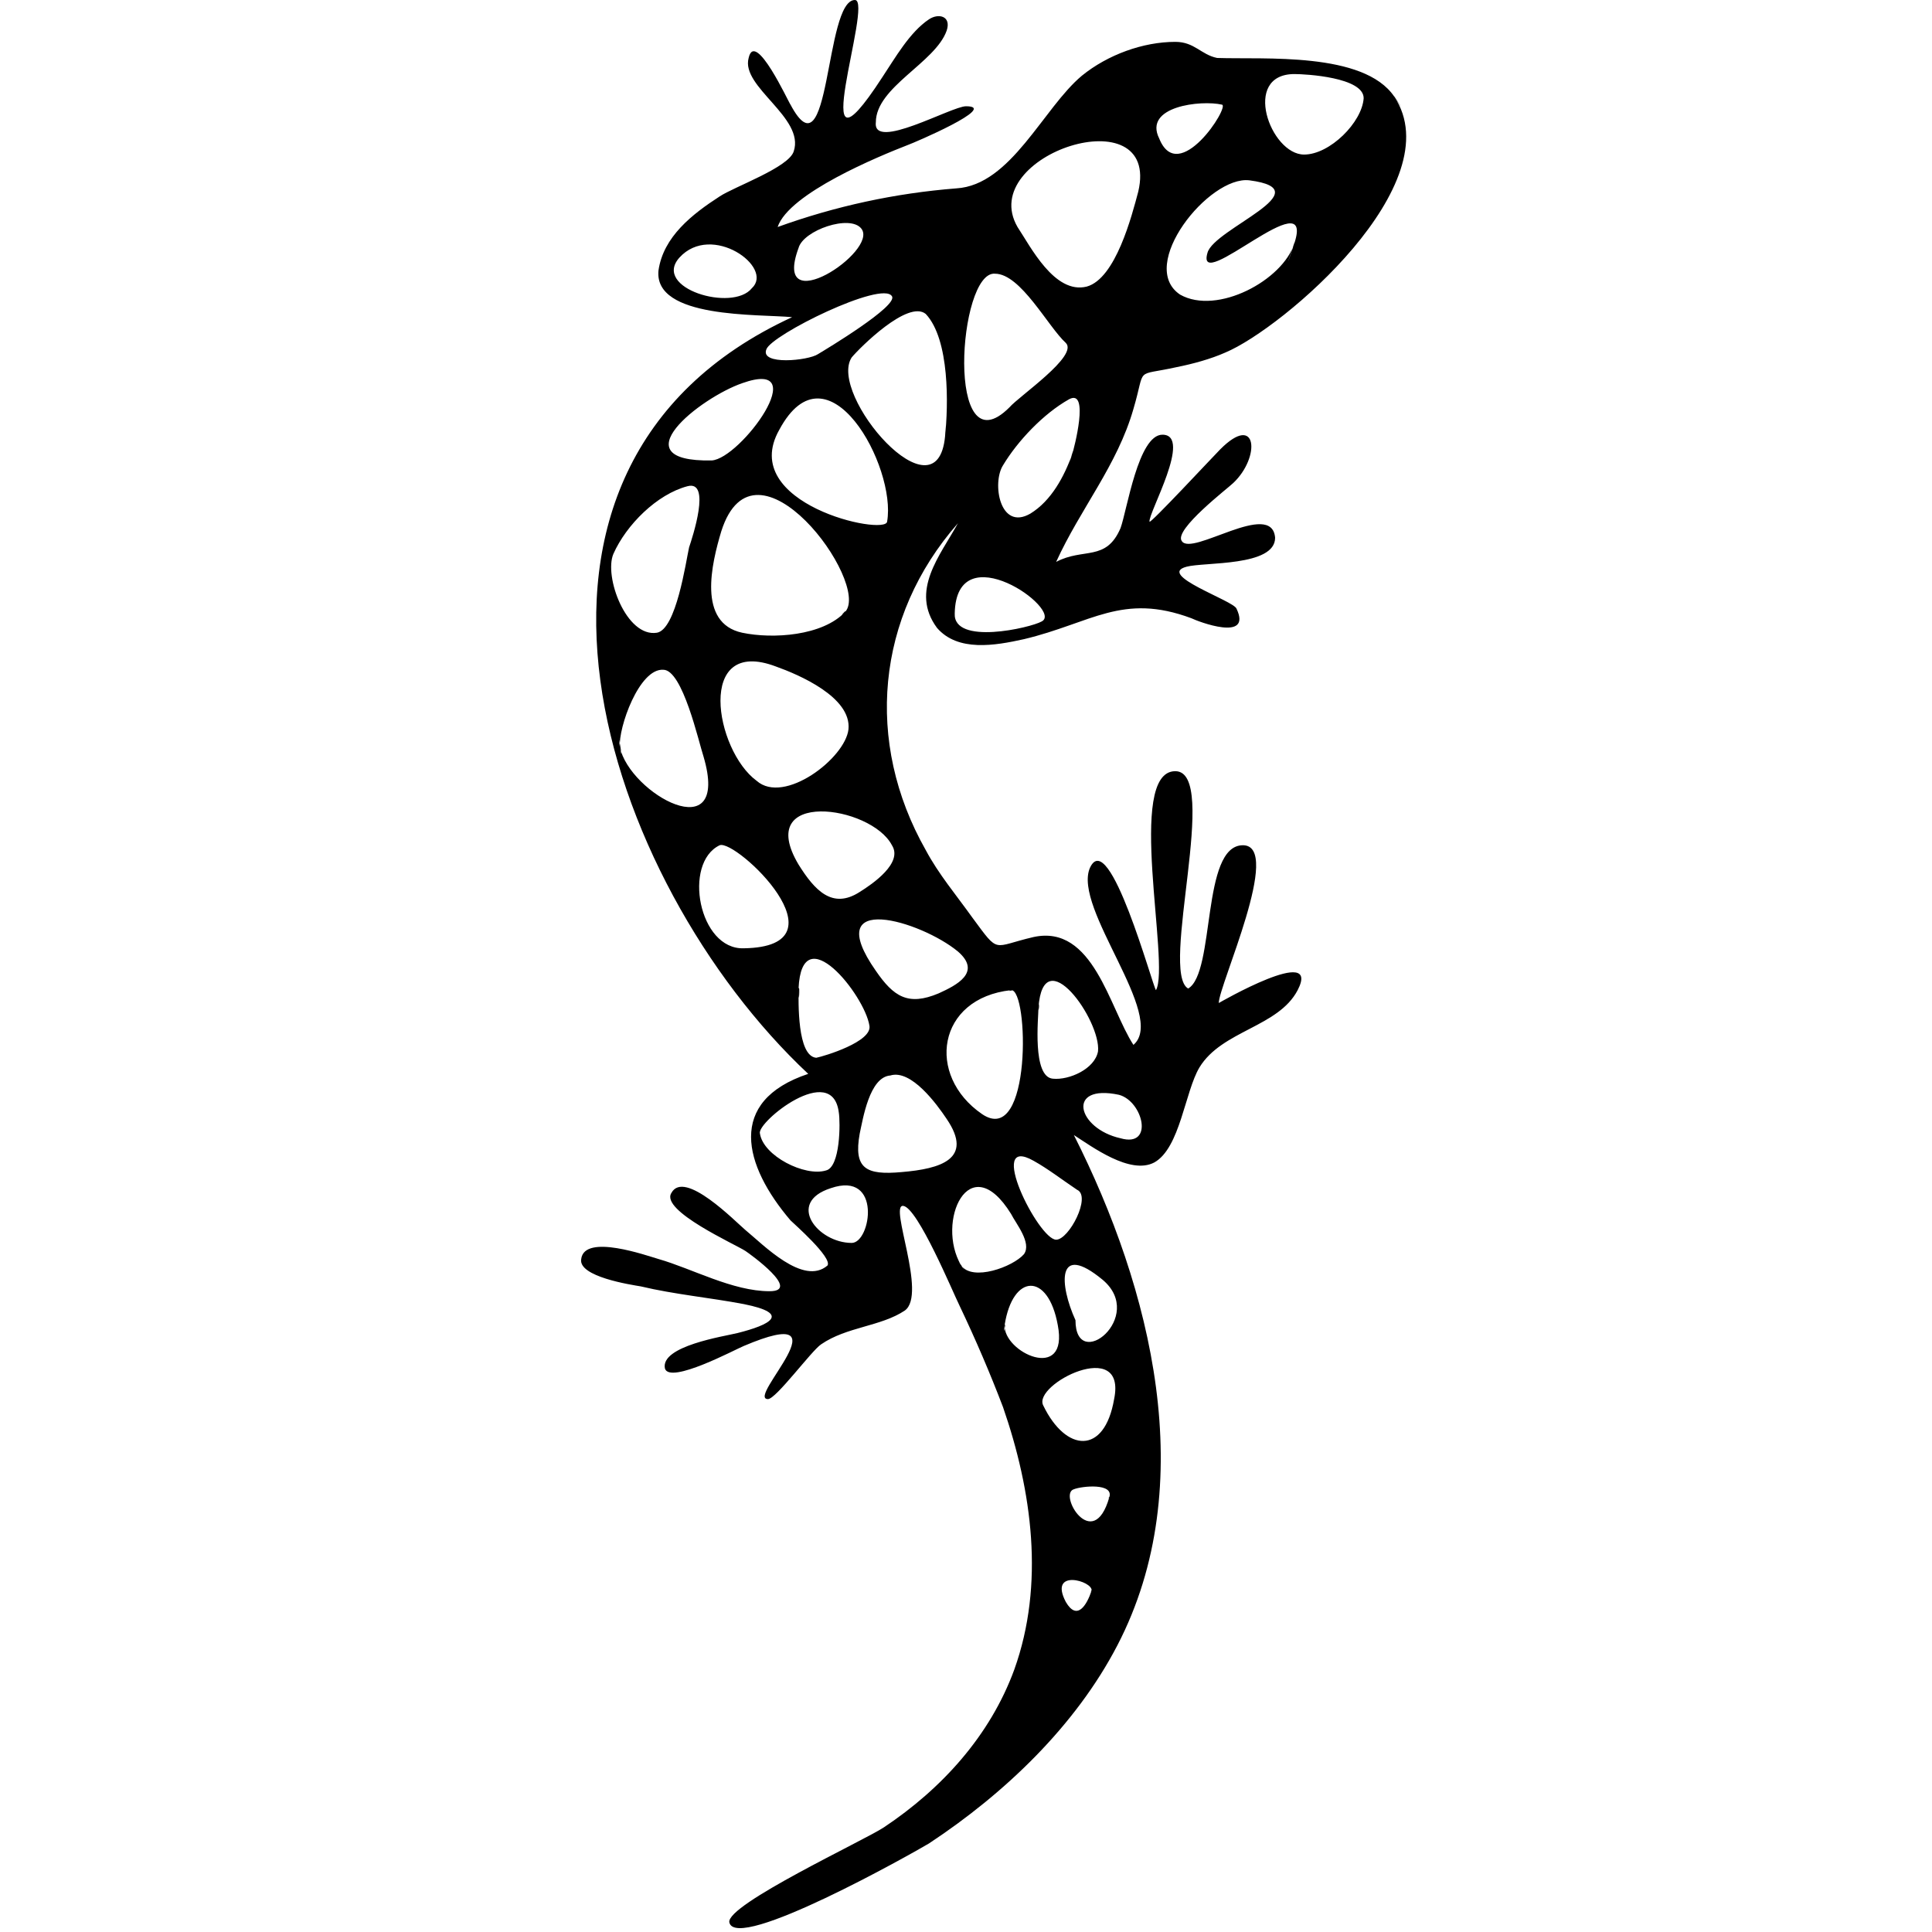 <?xml version="1.0" encoding="utf-8"?>
<!-- Generator: Adobe Illustrator 18.0.0, SVG Export Plug-In . SVG Version: 6.00 Build 0)  -->
<!DOCTYPE svg PUBLIC "-//W3C//DTD SVG 1.1//EN" "http://www.w3.org/Graphics/SVG/1.1/DTD/svg11.dtd">
<svg version="1.1" id="Layer_1" xmlns="http://www.w3.org/2000/svg" xmlns:xlink="http://www.w3.org/1999/xlink" x="0px" y="0px"
	 viewBox="0 0 120 120" enable-background="new 0 0 120 120" xml:space="preserve">
<path d="M86.6,6c-1.9-2.8-8.1-2.3-11-2.4c-1-0.2-1.4-1-2.6-1c-2,0-4.2,0.8-5.8,2.1c-2.4,2-4.4,6.8-7.8,7
	c-3.8,0.3-7.5,1.1-11.1,2.4C49,12,54.6,9.7,56.4,9c0.3-0.1,5.7-2.4,3.6-2.4c-0.9,0-5.8,2.8-5.6,1c0-2.2,3.7-3.7,4.4-5.7
	c0.3-0.9-0.5-1.1-1.1-0.7c-1.2,0.8-2.1,2.4-2.9,3.6C49.8,12.5,54.3,0,53.1,0c-1.9,0-1.5,11.2-4,6.5c-0.1-0.1-2.2-4.7-2.6-2.9
	c-0.5,1.8,3.5,3.7,2.8,5.8c-0.3,1-3.7,2.2-4.6,2.8c-1.7,1.1-3.5,2.5-3.8,4.6c-0.3,3,6.2,2.7,8.3,2.9c-20.4,9.4-11.7,35.1,1,47
	c-5.1,1.7-4,5.7-1.1,9.1c0.2,0.2,2.6,2.3,2.3,2.8c-1.5,1.3-4-1.3-5.1-2.2c-0.6-0.5-3.8-3.8-4.6-2.3c-0.7,1.1,4,3.2,4.6,3.6
	c0.3,0.2,3.5,2.5,1.5,2.5c-2.3,0-4.8-1.4-6.9-2c-0.7-0.2-4.6-1.6-4.8,0c-0.2,1.1,3.1,1.6,3.7,1.7c2.1,0.5,4.3,0.7,6.4,1.1
	c3,0.6,1.6,1.3-0.4,1.8c-0.8,0.2-4.8,0.8-4.5,2.2c0.3,1,4.4-1.2,4.9-1.4c6.6-2.8,0.1,3.3,1.5,3.3c0.5,0,2.7-3,3.3-3.4
	c1.6-1.1,3.7-1.1,5.2-2.1c1.4-1-1-6.6-0.1-6.5c0.9,0.1,3.1,5.4,3.5,6.2c1,2.1,1.9,4.2,2.7,6.3c1.8,5.2,2.6,11,0.7,16.3
	c-1.5,4.1-4.5,7.4-8.1,9.8c-1.2,0.8-9.8,4.8-9.6,5.9c0.4,1.9,11.4-4.3,12.4-4.9c4.7-3.1,9.1-7.3,11.7-12.3c5.2-10,2.1-22.2-2.7-31.7
	c1.1,0.7,3.5,2.5,5,1.7c1.6-0.9,1.9-4.4,2.8-5.9c1.4-2.3,4.9-2.5,6.1-4.8c1.5-2.9-4.9,0.8-4.9,0.8c0-1.1,4-9.8,1.5-9.8
	c-2.6,0-1.7,7.9-3.4,8.9c-1.8-1,2-13.5-0.8-13.5c-3.1,0-0.3,12-1.2,13.6c-0.2-0.2-2.9-10.2-4.1-7.6c-1.1,2.5,4.8,9.2,2.7,11
	c-1.5-2.3-2.5-7.5-6.2-6.7c-2.6,0.6-2.1,1.1-3.8-1.2c-1-1.4-2.1-2.7-2.9-4.2c-3.8-6.7-3.1-14.5,2-20.3c-1.1,2-3,4.2-1.3,6.5
	c1.3,1.5,3.6,1.1,5.4,0.7c4.2-1,6.1-2.9,10.4-1.3c0.4,0.2,3.8,1.5,2.8-0.6c-0.2-0.5-5-2.1-3.1-2.6c1.1-0.3,5.5,0,5.5-1.8
	c-0.2-2.4-5.2,1.2-5.8,0.2c-0.5-0.7,2.9-3.3,3.2-3.6c1.7-1.6,1.5-4.4-0.8-2.1c-0.4,0.4-4.4,4.7-4.4,4.5c-0.1-0.5,2.7-5.4,0.8-5.4
	c-1.5,0-2.2,4.7-2.6,5.8c-0.9,2.1-2.3,1.2-4,2.1c1.5-3.3,3.8-6,4.8-9.5c0.8-2.7,0-2,2.7-2.6c1-0.2,2.1-0.5,3-0.9
	C79.7,20.4,90.2,11.4,86.6,6C86.5,5.8,87.6,7.5,86.6,6z M46.7,17.9c-1.2,1.5-6.2,0-4.5-1.9C44.2,13.8,48.1,16.6,46.7,17.9
	C46.6,18,46.9,17.7,46.7,17.9z M61.8,17c1.6,0,3.3,3.3,4.4,4.3c0.8,0.8-2.9,3.3-3.5,4C58.7,29.3,59.5,16.8,61.8,17
	C62.6,17,60.8,16.9,61.8,17z M47,48.5c-2.6-1.9-3.8-9,1.2-7.1c1.4,0.5,4.7,1.9,4.5,3.9C52.5,47.1,48.7,50,47,48.5
	C46.9,48.4,47.3,48.8,47,48.5z M52.5,38c-1.4,1.5-4.5,1.7-6.4,1.3c-2.8-0.6-1.9-4.3-1.3-6.3C46.9,26.4,54.1,36.2,52.5,38
	C52,38.5,52.6,37.8,52.5,38z M49.6,15.4c0.3-1.1,3.2-2.1,3.9-1.2C54.6,15.6,47.9,20,49.6,15.4C49.6,15.3,49.5,15.7,49.6,15.4z
	 M47.6,21.7c0.3-0.9,7.2-4.3,7.8-3.3c0.4,0.6-4.1,3.3-4.6,3.6C50.2,22.4,47.2,22.7,47.6,21.7C47.6,21.7,47.3,22.4,47.6,21.7z
	 M46.1,23.8c4.5-1.6-0.1,4.7-1.9,4.8C38.4,28.7,43.5,24.7,46.1,23.8C46.8,23.5,44.1,24.5,46.1,23.8z M38.1,34.4
	c0.8-1.8,2.7-3.7,4.6-4.2c1.5-0.4,0.3,3.2,0.1,3.8c-0.2,0.9-0.8,5.1-2,5.3C38.9,39.6,37.5,35.8,38.1,34.4
	C39.3,31.8,37.1,36.5,38.1,34.4z M38.5,46.4c-0.1-1.2,1.2-4.9,2.7-4.8c1.2,0,2.2,4.5,2.5,5.4C45.4,52.8,39.1,49.3,38.5,46.4
	C38.3,44.9,38.8,47.9,38.5,46.4z M46.2,58.9c-2.8,0.1-3.8-5.3-1.5-6.4C45.7,52.1,52.8,58.8,46.2,58.9C45.2,59,47.6,58.9,46.2,58.9z
	 M49.6,61.4c0.2-4.5,4.1,0.4,4.4,2.3c0.2,1-2.8,1.9-3.3,2C49.5,65.6,49.6,62.2,49.6,61.4C49.7,61.1,49.6,62.8,49.6,61.4z M47.2,70.4
	c-0.2-0.7,4.5-4.5,4.9-1.3c0.1,0.6,0.1,3.4-0.8,3.6C50,73.1,47.4,71.8,47.2,70.4C47.1,70.1,47.3,71.1,47.2,70.4z M52.9,77.2
	c-2.1,0-4.1-2.5-1.3-3.4C54.8,72.7,54.1,77.2,52.9,77.2z M56,72.8c-2.2,0.2-3-0.2-2.6-2.4c0.2-0.9,0.6-3.5,1.9-3.6
	c1.3-0.4,2.9,1.8,3.5,2.7C60.5,72,58.4,72.6,56,72.8C55.6,72.8,56.4,72.8,56,72.8z M59.7,78.6c-1.6-2.7,0.5-7.4,3.1-3.2
	c0.3,0.6,1.3,1.8,0.8,2.5C62.9,78.7,60.4,79.6,59.7,78.6C59.2,77.8,60.3,79.5,59.7,78.6z M62.4,82.3c0.5-3.2,2.7-3.3,3.3,0
	C66.4,85.9,62.3,84,62.4,82.3C62.5,82.1,62.3,83.2,62.4,82.3z M67.8,98.8c-0.3,0.9-0.9,1.9-1.6,0.7C65.1,97.4,67.9,98.2,67.8,98.8
	C67.7,99,67.8,98.7,67.8,98.8z M68.9,93c-1,3.5-3.2-0.2-2.2-0.5C67.2,92.3,69.2,92.1,68.9,93C68.8,93.2,68.9,92.9,68.9,93z
	 M69.2,86.9c-0.6,3.5-3,3.3-4.4,0.4C64.1,86,70,83,69.2,86.9C69.2,87.1,69.3,86.7,69.2,86.9z M68.5,79.5c2.7,2.3-1.7,5.8-1.7,2.5
	C65.8,79.8,65.6,77.1,68.5,79.5C69,79.9,68.2,79.2,68.5,79.5z M69.5,68c1.5,0.4,2.2,3.3,0.1,2.7C66.9,70.1,66.2,67.3,69.5,68
	C69.6,68,69,67.9,69.5,68z M64.5,62.6c0.3-4.3,3.9,0.8,3.7,2.7c-0.2,1.1-1.8,1.8-2.8,1.7C64.1,66.9,64.5,63.2,64.5,62.6
	C64.6,61.9,64.5,63.1,64.5,62.6z M64.2,72.1c0.9,0.5,1.8,1.2,2.7,1.8c0.9,0.4-0.5,3.1-1.3,3.1C64.5,77,61.2,70.4,64.2,72.1
	C64.4,72.2,64,72,64.2,72.1z M62.8,61.5c1.1-0.1,1.3,9.8-1.8,7.7C57.5,66.8,58.2,62,62.8,61.5C63.1,61.5,62.4,61.6,62.8,61.5z
	 M59.5,59.1c1.5,1.3-0.1,2.1-1.2,2.6c-1.9,0.8-2.8,0.2-3.9-1.4C50.9,55.3,57.2,57.2,59.5,59.1C59.9,59.4,59,58.7,59.5,59.1z
	 M55.4,52.5c0.7,1.1-1.2,2.4-2,2.9c-1.7,1.1-2.8-0.1-3.8-1.7C46.8,49,54.1,50,55.4,52.5C55.5,52.6,55.3,52.2,55.4,52.5z M55.1,32.4
	c-0.1,0.9-9.3-1.1-6.7-5.7C51.4,21.1,55.7,29,55.1,32.4C55.1,32.7,55.1,32.3,55.1,32.4z M58.7,27.1c-0.5,5.3-7.3-2.6-5.8-4.9
	c0.5-0.6,3.5-3.6,4.6-2.7C59,21.1,58.9,25.2,58.7,27.1C58.7,27.4,58.8,25.5,58.7,27.1z M64.7,38.6c-0.7,0.4-5.5,1.5-5.4-0.5
	C59.4,33.1,66.1,37.9,64.7,38.6C64.6,38.7,65,38.5,64.7,38.6z M66.6,28.2c-0.5,1.4-1.3,2.9-2.6,3.7c-1.9,1.1-2.4-1.9-1.7-3
	c0.9-1.5,2.5-3.2,4.1-4.1C67.7,24.1,66.7,27.9,66.6,28.2C66.1,29.7,66.9,27.2,66.6,28.2z M70.7,11.9c-0.4,1.5-1.4,5.4-3.2,5.9
	c-2,0.5-3.5-2.5-4.3-3.7C60.6,9.6,72.1,5.9,70.7,11.9C70.7,12.1,71,10.7,70.7,11.9z M72,8.6c-1-2,2.6-2.4,3.9-2.1
	C76.4,6.6,73.2,11.6,72,8.6C71.9,8.5,72.2,9.2,72,8.6z M80.4,15.1c-0.7,2.3-4.8,4.5-7.1,3.2c-2.7-1.8,1.8-7.4,4.3-7.1
	c4.6,0.6-2.2,3-2.6,4.5C74.2,18.4,81.7,11.1,80.4,15.1C79.5,17.8,80.5,14.7,80.4,15.1z M81,9.6c-2.1,0-3.9-5-0.6-5
	c0.7,0,4.3,0.2,4.3,1.5C84.6,7.6,82.6,9.6,81,9.6z"/>
</svg>
